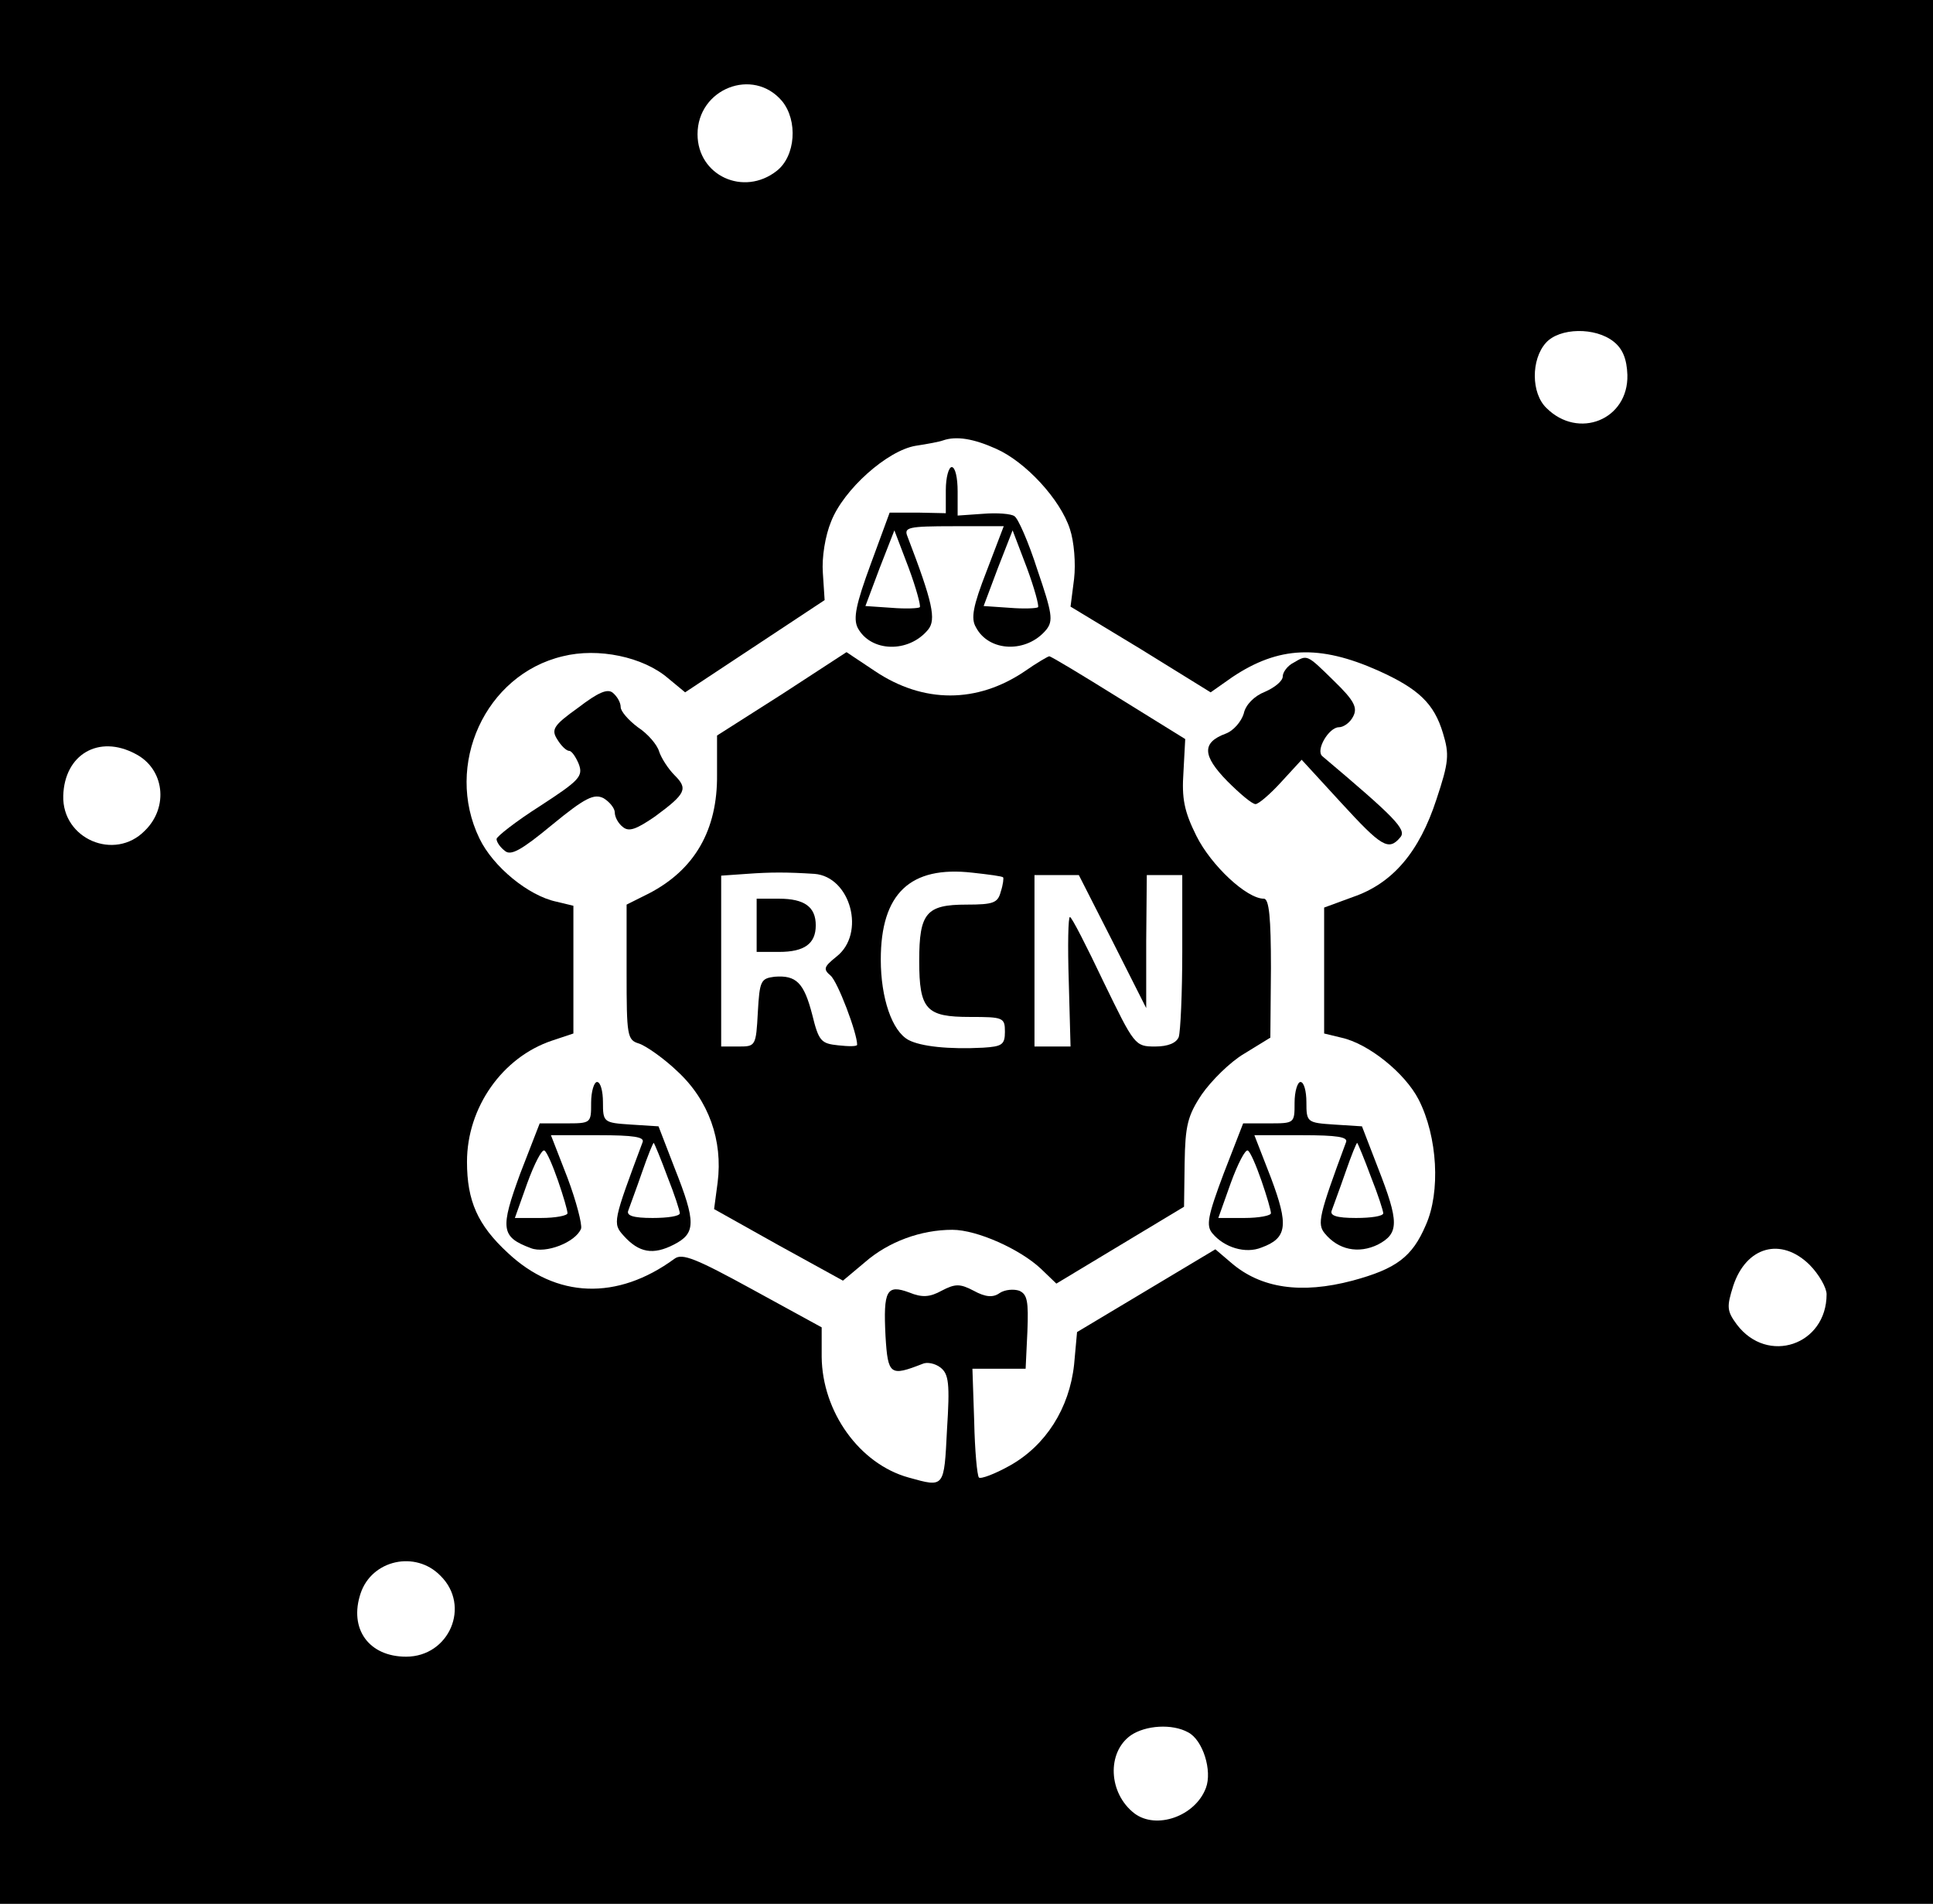 <svg version="1.0" xmlns="http://www.w3.org/2000/svg"
 width="327pt" height="322pt" viewBox="0 0 327 322"
 preserveAspectRatio="xMidYMid meet">

<g transform="translate(0,322) scale(0.1,-0.1)"
fill="#000000" stroke="none">
<path d="M0 1610 l0 -1610 1635 0 1635 0 0 1610 0 1610 -1635 0 -1635 0 0
-1610z m1323 1439 c27 -33 23 -93 -9 -118 -56 -44 -134 -8 -134 62 0 77 94
114 143 56z m1407 -407 c15 -12 22 -29 23 -56 2 -76 -83 -110 -137 -56 -26 25
-26 82 -1 110 23 26 84 27 115 2z m-1045 -181 c50 -22 109 -86 125 -136 7 -21
10 -58 7 -84 l-6 -47 119 -72 118 -73 37 26 c78 52 147 55 246 11 69 -31 95
-56 110 -106 11 -36 10 -49 -11 -112 -29 -89 -74 -142 -141 -165 l-49 -18 0
-107 0 -106 29 -7 c46 -10 108 -60 131 -105 32 -63 37 -156 12 -212 -23 -54
-50 -74 -124 -94 -87 -23 -155 -13 -205 30 l-27 23 -117 -70 -117 -70 -5 -55
c-8 -74 -48 -137 -109 -171 -25 -14 -49 -23 -52 -20 -3 3 -7 46 -8 95 l-3 89
45 0 45 0 3 63 c2 51 0 63 -14 69 -9 3 -24 2 -33 -4 -11 -8 -24 -7 -44 4 -23
12 -31 12 -54 0 -20 -11 -33 -12 -55 -3 -38 14 -44 4 -40 -74 4 -66 8 -68 62
-47 8 4 22 1 31 -6 14 -11 16 -27 11 -105 -5 -99 -4 -98 -65 -81 -83 23 -146
111 -147 204 l0 50 -117 64 c-95 52 -119 62 -132 52 -97 -71 -200 -67 -282 10
-51 47 -69 88 -69 154 0 92 60 177 144 205 l36 12 0 108 0 108 -29 7 c-47 10
-107 59 -130 107 -60 124 10 277 141 308 60 15 136 -1 178 -37 l29 -24 118 78
118 78 -3 46 c-2 26 4 63 14 87 21 54 95 120 143 128 20 3 41 7 46 9 23 8 52
3 90 -14z m-1456 -516 c49 -25 57 -90 16 -130 -51 -52 -140 -14 -138 59 2 70
60 104 122 71z m2832 -864 c16 -16 29 -39 29 -50 0 -86 -100 -120 -152 -51
-17 23 -17 30 -6 65 22 67 81 83 129 36z m-2316 -526 c52 -51 15 -137 -58
-137 -63 0 -97 47 -77 107 19 57 93 73 135 30z m1265 -265 c25 -13 41 -65 30
-94 -18 -48 -84 -71 -121 -43 -44 34 -47 103 -6 132 25 17 70 20 97 5z"/>
<path d="M1600 2391 l0 -39 -47 1 -48 0 -32 -87 c-25 -68 -30 -92 -22 -108 22
-41 86 -43 119 -3 14 17 8 46 -35 158 -6 15 1 17 78 17 l85 0 -29 -76 c-23
-59 -27 -80 -18 -95 22 -42 86 -44 119 -4 12 15 10 28 -15 101 -15 47 -33 88
-39 91 -5 4 -29 6 -53 4 l-43 -3 0 41 c0 23 -4 41 -10 41 -5 0 -10 -17 -10
-39z m-44 -198 c-2 -2 -24 -3 -48 -1 l-44 3 24 64 25 64 24 -63 c13 -35 21
-65 19 -67z m200 0 c-2 -2 -24 -3 -48 -1 l-44 3 24 64 25 64 24 -63 c13 -35
21 -65 19 -67z"/>
<path d="M1323 2046 l-110 -70 0 -66 c1 -94 -38 -161 -115 -201 l-38 -19 0
-115 c0 -107 1 -114 21 -120 12 -4 42 -25 65 -47 53 -49 77 -117 68 -188 l-6
-45 109 -61 109 -60 37 31 c40 35 95 55 148 55 42 0 115 -33 150 -66 l26 -25
108 65 108 65 1 74 c1 63 5 80 29 116 16 23 48 55 72 69 l44 27 1 118 c0 84
-3 117 -12 117 -29 0 -89 56 -114 106 -21 42 -25 64 -22 108 l3 56 -113 70
c-61 38 -114 70 -117 70 -2 0 -21 -11 -41 -25 -81 -55 -172 -55 -254 0 l-48
32 -109 -71z m55 -304 c61 -5 87 -101 37 -140 -21 -17 -23 -21 -10 -32 12 -10
45 -97 45 -117 0 -3 -14 -3 -32 -1 -29 3 -33 7 -44 52 -14 54 -27 67 -64 64
-23 -3 -25 -7 -28 -60 -3 -57 -4 -58 -32 -58 l-30 0 0 144 0 145 43 3 c41 3
68 3 115 0z m319 -6 c1 -1 0 -12 -4 -24 -5 -19 -12 -22 -58 -22 -68 0 -80 -14
-80 -95 0 -83 12 -95 86 -95 56 0 59 -1 59 -25 0 -22 -5 -25 -37 -27 -58 -3
-105 2 -126 13 -28 15 -47 71 -47 136 0 112 50 159 155 147 27 -3 51 -6 52 -8z
m185 -108 l57 -113 0 113 1 112 30 0 30 0 0 -129 c0 -71 -3 -136 -6 -145 -4
-10 -18 -16 -40 -16 -34 0 -35 2 -87 109 -29 61 -54 110 -57 110 -3 1 -4 -48
-2 -109 l3 -110 -30 0 -31 0 0 145 0 145 38 0 37 0 57 -112z"/>
<path d="M1280 1655 l0 -45 38 0 c43 0 62 14 62 45 0 31 -19 45 -62 45 l-38 0
0 -45z"/>
<path d="M2188 2099 c-10 -5 -18 -16 -18 -23 0 -8 -14 -19 -30 -26 -18 -7 -33
-22 -36 -37 -4 -13 -17 -29 -31 -34 -40 -15 -39 -37 3 -80 21 -21 42 -39 48
-39 5 0 25 17 44 38 l34 37 67 -73 c68 -74 80 -82 100 -58 11 13 -10 34 -132
137 -12 10 11 49 28 49 8 0 19 8 24 18 8 15 2 27 -32 60 -47 46 -45 45 -69 31z"/>
<path d="M978 2023 c-42 -30 -46 -37 -35 -54 6 -10 15 -19 20 -19 4 0 11 -10
16 -22 8 -21 1 -28 -65 -71 -41 -26 -74 -52 -74 -56 0 -5 6 -14 14 -20 10 -9
28 1 80 44 56 46 71 53 87 45 10 -6 19 -17 19 -24 0 -8 6 -19 14 -25 10 -8 22
-4 54 18 53 39 56 47 33 70 -10 10 -22 28 -26 40 -3 11 -19 30 -36 41 -16 12
-29 27 -29 34 0 8 -6 18 -13 24 -9 8 -25 1 -59 -25z"/>
<path d="M1000 1355 c0 -35 0 -35 -44 -35 l-43 0 -33 -85 c-34 -93 -33 -107
18 -126 25 -10 76 10 85 33 2 7 -8 46 -23 86 l-28 72 80 0 c60 0 79 -3 75 -12
-50 -134 -51 -137 -32 -158 26 -29 50 -33 85 -15 37 19 38 37 1 130 l-27 70
-47 3 c-46 3 -47 4 -47 38 0 18 -4 34 -10 34 -5 0 -10 -16 -10 -35z m129 -125
c12 -30 21 -58 21 -62 0 -5 -21 -8 -46 -8 -33 0 -45 4 -41 13 2 6 13 35 23 64
10 29 19 51 20 50 1 -1 12 -27 23 -57z m-185 -7 c9 -26 16 -50 16 -55 0 -4
-20 -8 -45 -8 l-44 0 21 59 c12 33 25 58 29 55 4 -2 14 -25 23 -51z"/>
<path d="M2190 1355 c0 -35 0 -35 -44 -35 l-43 0 -33 -85 c-27 -72 -30 -88
-19 -101 20 -24 56 -35 83 -24 44 16 46 38 16 118 l-28 72 80 0 c60 0 79 -3
75 -12 -46 -124 -49 -138 -36 -154 23 -28 57 -35 90 -19 36 19 36 38 0 130
l-27 70 -47 3 c-46 3 -47 4 -47 38 0 18 -4 34 -10 34 -5 0 -10 -16 -10 -35z
m129 -125 c12 -30 21 -58 21 -62 0 -5 -21 -8 -46 -8 -33 0 -45 4 -41 13 2 6
13 35 23 64 10 29 19 51 20 50 1 -1 12 -27 23 -57z m-185 -7 c9 -26 16 -50 16
-55 0 -4 -20 -8 -45 -8 l-44 0 21 59 c12 33 25 58 29 55 4 -2 14 -25 23 -51z"/>
</g>
</svg>
